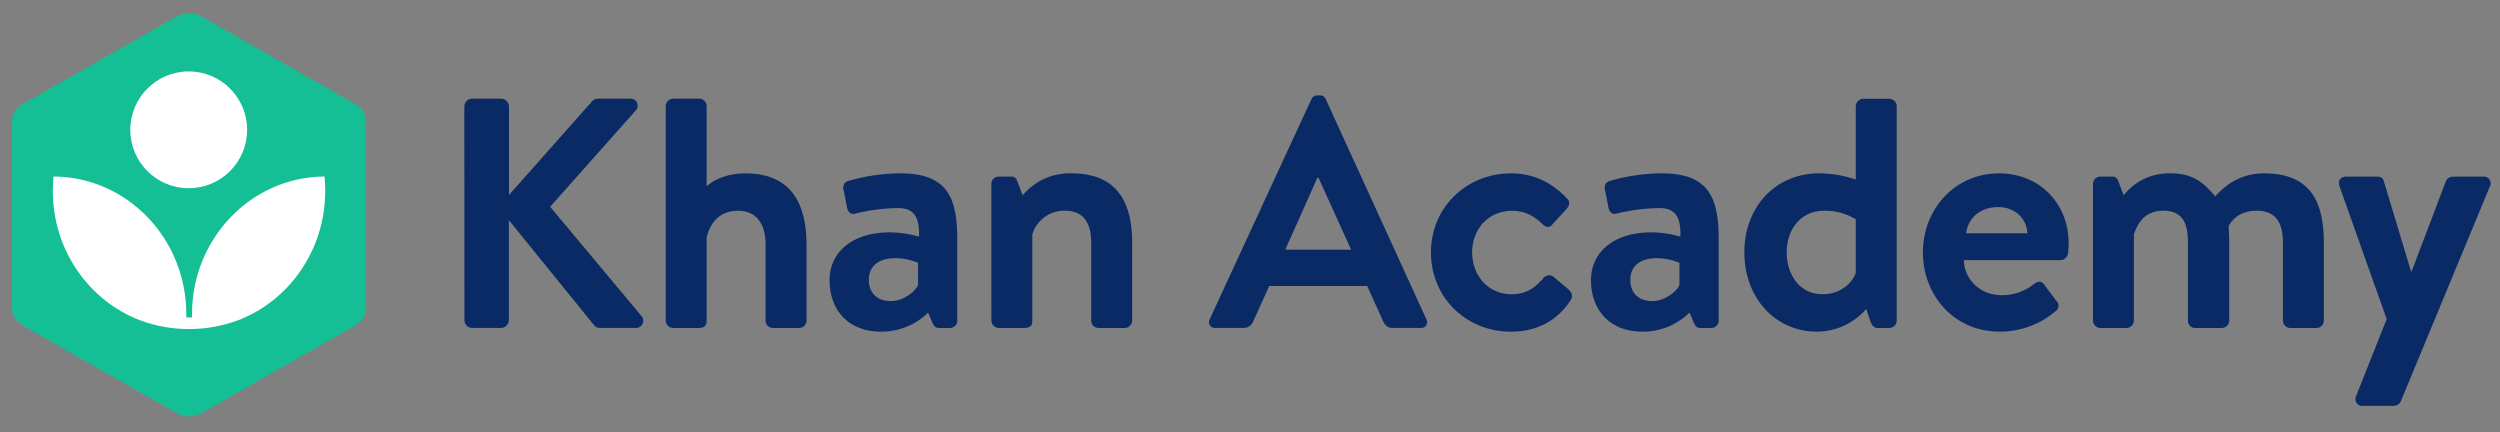 <?xml version="1.0" encoding="UTF-8" standalone="no"?>
<!DOCTYPE svg PUBLIC "-//W3C//DTD SVG 1.1//EN" "http://www.w3.org/Graphics/SVG/1.1/DTD/svg11.dtd">
<svg width="100%" height="100%" viewBox="0 0 931 161" version="1.1" xmlns="http://www.w3.org/2000/svg" xmlns:xlink="http://www.w3.org/1999/xlink" xml:space="preserve" xmlns:serif="http://www.serif.com/" style="fill-rule:evenodd;clip-rule:evenodd;stroke-linejoin:round;stroke-miterlimit:2;">
    <rect x="0" y="0" width="931" height="161" fill="#808080" stroke="none"/>
    <g transform="matrix(1,0,0,1,-134,-320)">
        <path d="M142.702,358.655C139.679,360.177 138.462,362.621 138.462,365.958L138.462,434.042C138.462,437.379 139.679,439.519 142.702,441.345L200.154,474.068C202.823,475.396 205.966,475.396 208.634,474.068L266.087,441.345C269.13,439.519 270.327,437.379 270.327,434.042L270.327,365.958C270.327,362.013 268.491,359.872 266.087,358.655L208.634,325.932C205.966,324.604 202.823,324.604 200.154,325.932L142.702,358.655Z" style="fill:rgb(20,191,150);fill-rule:nonzero;"/>
    </g>
    <g transform="matrix(1,0,0,1,-134,-320.109)">
        <path d="M254.838,385.847C227.572,385.989 205.5,408.883 205.5,437.122L205.5,438.319L203.38,438.319L203.38,437.122C203.38,408.883 181.267,385.989 153.951,385.847C153.767,387.64 153.676,389.441 153.677,391.243C153.677,413.326 167.198,432.152 186.136,439.374C191.976,441.552 198.161,442.662 204.394,442.65C210.626,442.645 216.808,441.536 222.653,439.374C241.58,432.152 255.112,413.326 255.112,391.243C255.113,389.441 255.021,387.64 254.838,385.847Z" style="fill:white;fill-rule:nonzero;"/>
    </g>
    <g transform="matrix(1,0,0,1,-134,-320)">
        <path d="M306.915,359.669C306.915,359.655 306.915,359.642 306.915,359.628C306.915,358.042 308.22,356.737 309.805,356.737C309.833,356.737 309.86,356.737 309.887,356.738L320.619,356.738C322.221,356.754 323.534,358.067 323.55,359.669L323.55,392.605L354.285,357.955C354.824,357.207 355.686,356.755 356.608,356.738L368.78,356.738C368.811,356.737 368.842,356.736 368.874,356.736C370.298,356.736 371.47,357.908 371.47,359.333C371.47,360.003 371.211,360.647 370.748,361.13L338.877,396.998L373.03,437.856C373.371,438.317 373.555,438.875 373.555,439.448C373.555,440.917 372.347,442.126 370.878,442.126C370.865,442.126 370.852,442.126 370.839,442.126L357.561,442.126C356.739,442.201 355.926,441.885 355.37,441.274L323.51,401.998L323.51,439.195C323.493,440.796 322.18,442.11 320.578,442.126L309.887,442.126C309.873,442.126 309.86,442.126 309.846,442.126C308.26,442.126 306.955,440.821 306.955,439.235C306.955,439.222 306.955,439.208 306.955,439.195L306.915,359.669ZM381.906,359.426C381.999,357.989 383.157,356.831 384.594,356.738L394.474,356.738C395.924,356.795 397.1,357.975 397.152,359.426L397.152,389.309C399.961,386.864 404.84,384.551 411.545,384.551C429.479,384.551 434.358,396.998 434.358,411.148L434.358,439.448C434.306,440.902 433.124,442.084 431.67,442.136L421.79,442.136C420.324,442.12 419.123,440.915 419.112,439.448L419.112,411.046C419.112,403.246 415.572,398.489 408.867,398.489C402.162,398.489 398.612,402.637 397.152,408.368L397.152,439.448C397.152,441.041 396.421,442.136 394.23,442.136L384.594,442.136C383.14,442.084 381.958,440.902 381.906,439.448L381.906,359.426ZM465.367,406.512C469.045,406.554 472.702,407.086 476.241,408.095C476.484,400.893 474.415,397.484 468.44,397.484C463.092,397.559 457.77,398.24 452.576,399.513C450.75,400.122 449.654,398.783 449.411,397.079L448.173,390.759C448.062,390.467 448.004,390.157 448.004,389.845C448.004,388.654 448.837,387.613 449.999,387.351C456.263,385.53 462.749,384.584 469.272,384.541C486.84,384.541 490.492,393.67 490.492,409.058L490.492,439.448C490.481,440.915 489.281,442.12 487.814,442.136L483.666,442.136C482.651,442.136 481.961,441.771 481.221,440.189L479.639,436.405C474.931,441.041 468.555,443.6 461.948,443.506C450.73,443.506 442.919,436.314 442.919,424.233C442.919,414.191 451.095,406.512 465.367,406.512ZM465.732,432.125C470.733,432.125 475.125,428.219 475.875,426.15L475.875,417.853C473.241,416.753 470.422,416.164 467.568,416.118C461.096,416.118 457.556,419.161 457.556,424.162C457.556,428.95 460.488,432.125 465.732,432.125ZM503.182,388.457C503.187,386.988 504.391,385.78 505.86,385.769L510.495,385.769C511.588,385.664 512.596,386.408 512.818,387.483L514.847,392.727C519.328,387.35 526.048,384.33 533.044,384.551C550.978,384.551 555.614,396.622 555.614,410.286L555.614,439.448C555.557,440.9 554.378,442.079 552.925,442.136L543.046,442.136C541.579,442.12 540.379,440.915 540.368,439.448L540.368,410.286C540.368,402.972 537.436,398.458 530.61,398.458C525.057,398.321 520.057,401.929 518.438,407.242L518.438,439.448C518.438,441.528 517.585,442.136 514.897,442.136L505.87,442.136C504.419,442.079 503.243,440.899 503.192,439.448L503.182,388.457ZM584.462,438.951L622.398,356.86C622.742,356.046 623.544,355.517 624.427,355.521L625.654,355.521C626.55,355.468 627.38,356.015 627.683,356.86L665.214,438.951C665.386,439.267 665.476,439.621 665.476,439.98C665.476,441.16 664.506,442.131 663.326,442.131C663.279,442.131 663.232,442.129 663.185,442.126L652.646,442.126C650.821,442.126 649.968,441.396 649.116,439.681L643.132,426.495L606.666,426.495L600.691,439.681C600.161,441.169 598.73,442.157 597.151,442.126L586.541,442.126C586.483,442.131 586.424,442.133 586.365,442.133C585.18,442.133 584.205,441.158 584.205,439.973C584.205,439.616 584.293,439.265 584.462,438.951ZM637.157,412.974L624.985,386.134L624.62,386.134L612.64,412.974L637.157,412.974ZM696.73,384.551C705.514,384.551 712.341,388.335 717.707,394.066C718.924,395.283 718.315,396.876 717.098,398.123L711.976,403.733C710.759,405.072 709.42,404.463 708.314,403.368C705.636,400.801 702.339,398.489 697.095,398.489C688.311,398.489 682.215,405.315 682.215,413.978C682.215,422.64 688.189,429.589 696.974,429.589C703.191,429.589 706.488,426.18 708.923,423.371C709.828,422.361 711.37,422.202 712.463,423.005L717.95,427.641C719.299,428.858 719.908,430.197 718.965,431.698C714.207,439.134 706.65,443.526 696.649,443.526C680.176,443.526 666.888,430.968 666.888,414.008C666.847,397.363 680.014,384.551 696.73,384.551ZM748.918,406.512C752.59,406.556 756.24,407.088 759.772,408.095C760.015,400.893 757.946,397.484 751.972,397.484C746.624,397.559 741.302,398.24 736.107,399.513C734.281,400.122 733.186,398.783 732.942,397.079L731.715,390.759C731.606,390.47 731.55,390.163 731.55,389.854C731.55,388.659 732.385,387.614 733.551,387.351C739.815,385.53 746.301,384.584 752.824,384.541C770.392,384.541 774.044,393.67 774.044,409.058L774.044,439.448C774.033,440.915 772.833,442.12 771.366,442.136L767.217,442.136C766.203,442.136 765.503,441.771 764.773,440.189L763.19,436.405C758.482,441.041 752.107,443.6 745.5,443.506C734.281,443.506 726.471,436.314 726.471,424.233C726.471,414.191 734.647,406.512 748.918,406.512ZM749.284,432.125C754.284,432.125 758.676,428.219 759.427,426.15L759.427,417.853C756.796,416.755 753.98,416.166 751.13,416.118C744.668,416.118 741.128,419.161 741.128,424.162C741.108,428.95 744.029,432.125 749.284,432.125ZM811.544,384.551C816.155,384.574 820.73,385.355 825.086,386.864L825.086,359.477C825.179,358.039 826.337,356.882 827.774,356.789L837.654,356.789C839.104,356.846 840.28,358.026 840.332,359.477L840.332,439.448C840.321,440.915 839.12,442.12 837.654,442.136L833.14,442.136C831.791,442.136 830.939,441.041 830.452,439.448L828.991,435.056C824.374,440.413 817.643,443.5 810.571,443.506C795.203,443.506 783.589,431.029 783.589,413.947C783.589,397.484 794.747,384.551 811.544,384.551ZM825.086,401.633C821.552,399.515 817.5,398.416 813.38,398.458C804.109,398.458 799.352,406.015 799.352,413.947C799.352,421.88 803.866,429.558 812.64,429.558C819.964,429.558 823.869,424.923 825.086,421.758L825.086,401.633ZM878.512,384.551C893.149,384.551 904.368,395.405 904.368,410.651C904.368,411.513 904.246,413.46 904.124,414.312C903.979,415.701 902.84,416.793 901.446,416.879L865.336,416.879C865.457,423.827 871.188,429.923 879.364,429.923C883.75,430.002 888.028,428.537 891.445,425.785C892.784,424.679 894.245,424.557 895.097,425.785L899.854,432.125C900.335,432.571 900.609,433.2 900.609,433.857C900.609,434.623 900.236,435.344 899.61,435.786C893.782,440.808 886.327,443.551 878.634,443.506C861.795,443.506 850.09,430.086 850.09,413.988C850.09,398.093 861.795,384.551 878.512,384.551ZM889,406.867C888.757,401.369 884.365,397.109 878.147,397.109C871.31,397.109 866.928,401.248 866.188,406.867L889,406.867ZM913.426,388.457C913.431,386.988 914.635,385.78 916.104,385.769L920.496,385.769C921.551,385.662 922.538,386.339 922.819,387.361L924.848,392.727C928.995,387.456 935.385,384.426 942.091,384.551C950.267,384.551 954.264,387.483 958.92,393.092C961.364,390.526 966.974,384.551 977.097,384.551C995.152,384.551 999.412,396.014 999.412,410.651L999.412,439.448C999.386,440.932 998.158,442.137 996.674,442.137C996.65,442.137 996.627,442.137 996.603,442.136L986.845,442.136C985.378,442.12 984.178,440.915 984.167,439.448L984.167,410.286C984.167,402.972 981.479,398.458 974.409,398.458C966.233,398.458 963.91,404.311 963.91,404.311C963.91,404.311 964.154,407.121 964.154,409.677L964.154,439.448C964.102,440.899 962.926,442.079 961.476,442.136L951.474,442.136C951.454,442.137 951.433,442.137 951.413,442.137C949.971,442.137 948.785,440.951 948.785,439.51C948.785,439.489 948.786,439.469 948.786,439.448L948.786,410.286C948.786,402.972 946.758,398.458 939.515,398.458C932.567,398.458 930,403.337 928.661,407.242L928.661,439.448C928.61,440.899 927.434,442.079 925.984,442.136L916.094,442.136C914.647,442.074 913.477,440.895 913.426,439.448L913.426,388.457ZM1005.25,389.43C1004.51,387.483 1005.49,385.769 1007.68,385.769L1019.39,385.769C1020.45,385.667 1021.43,386.343 1021.71,387.361L1031.85,421.028L1032.11,421.028L1044.89,387.361C1045.74,385.89 1046.71,385.769 1048.43,385.769L1058.79,385.769C1058.88,385.759 1058.97,385.754 1059.06,385.754C1060.42,385.754 1061.54,386.871 1061.54,388.229C1061.54,388.649 1061.43,389.063 1061.23,389.43L1028.05,469.453C1027.62,470.431 1026.67,471.089 1025.6,471.157L1013.91,471.157C1013.83,471.163 1013.76,471.167 1013.68,471.167C1012.29,471.167 1011.14,470.017 1011.14,468.621C1011.14,468.184 1011.25,467.754 1011.46,467.373L1022.8,438.829L1005.25,389.43Z" style="fill:rgb(10,42,102);fill-rule:nonzero;"/>
    </g>
    <g transform="matrix(1,0,0,1,-7.667,-10.333)">
        <circle cx="77.943" cy="58.681" r="21.75" style="fill:white;"/>
    </g>
</svg>

